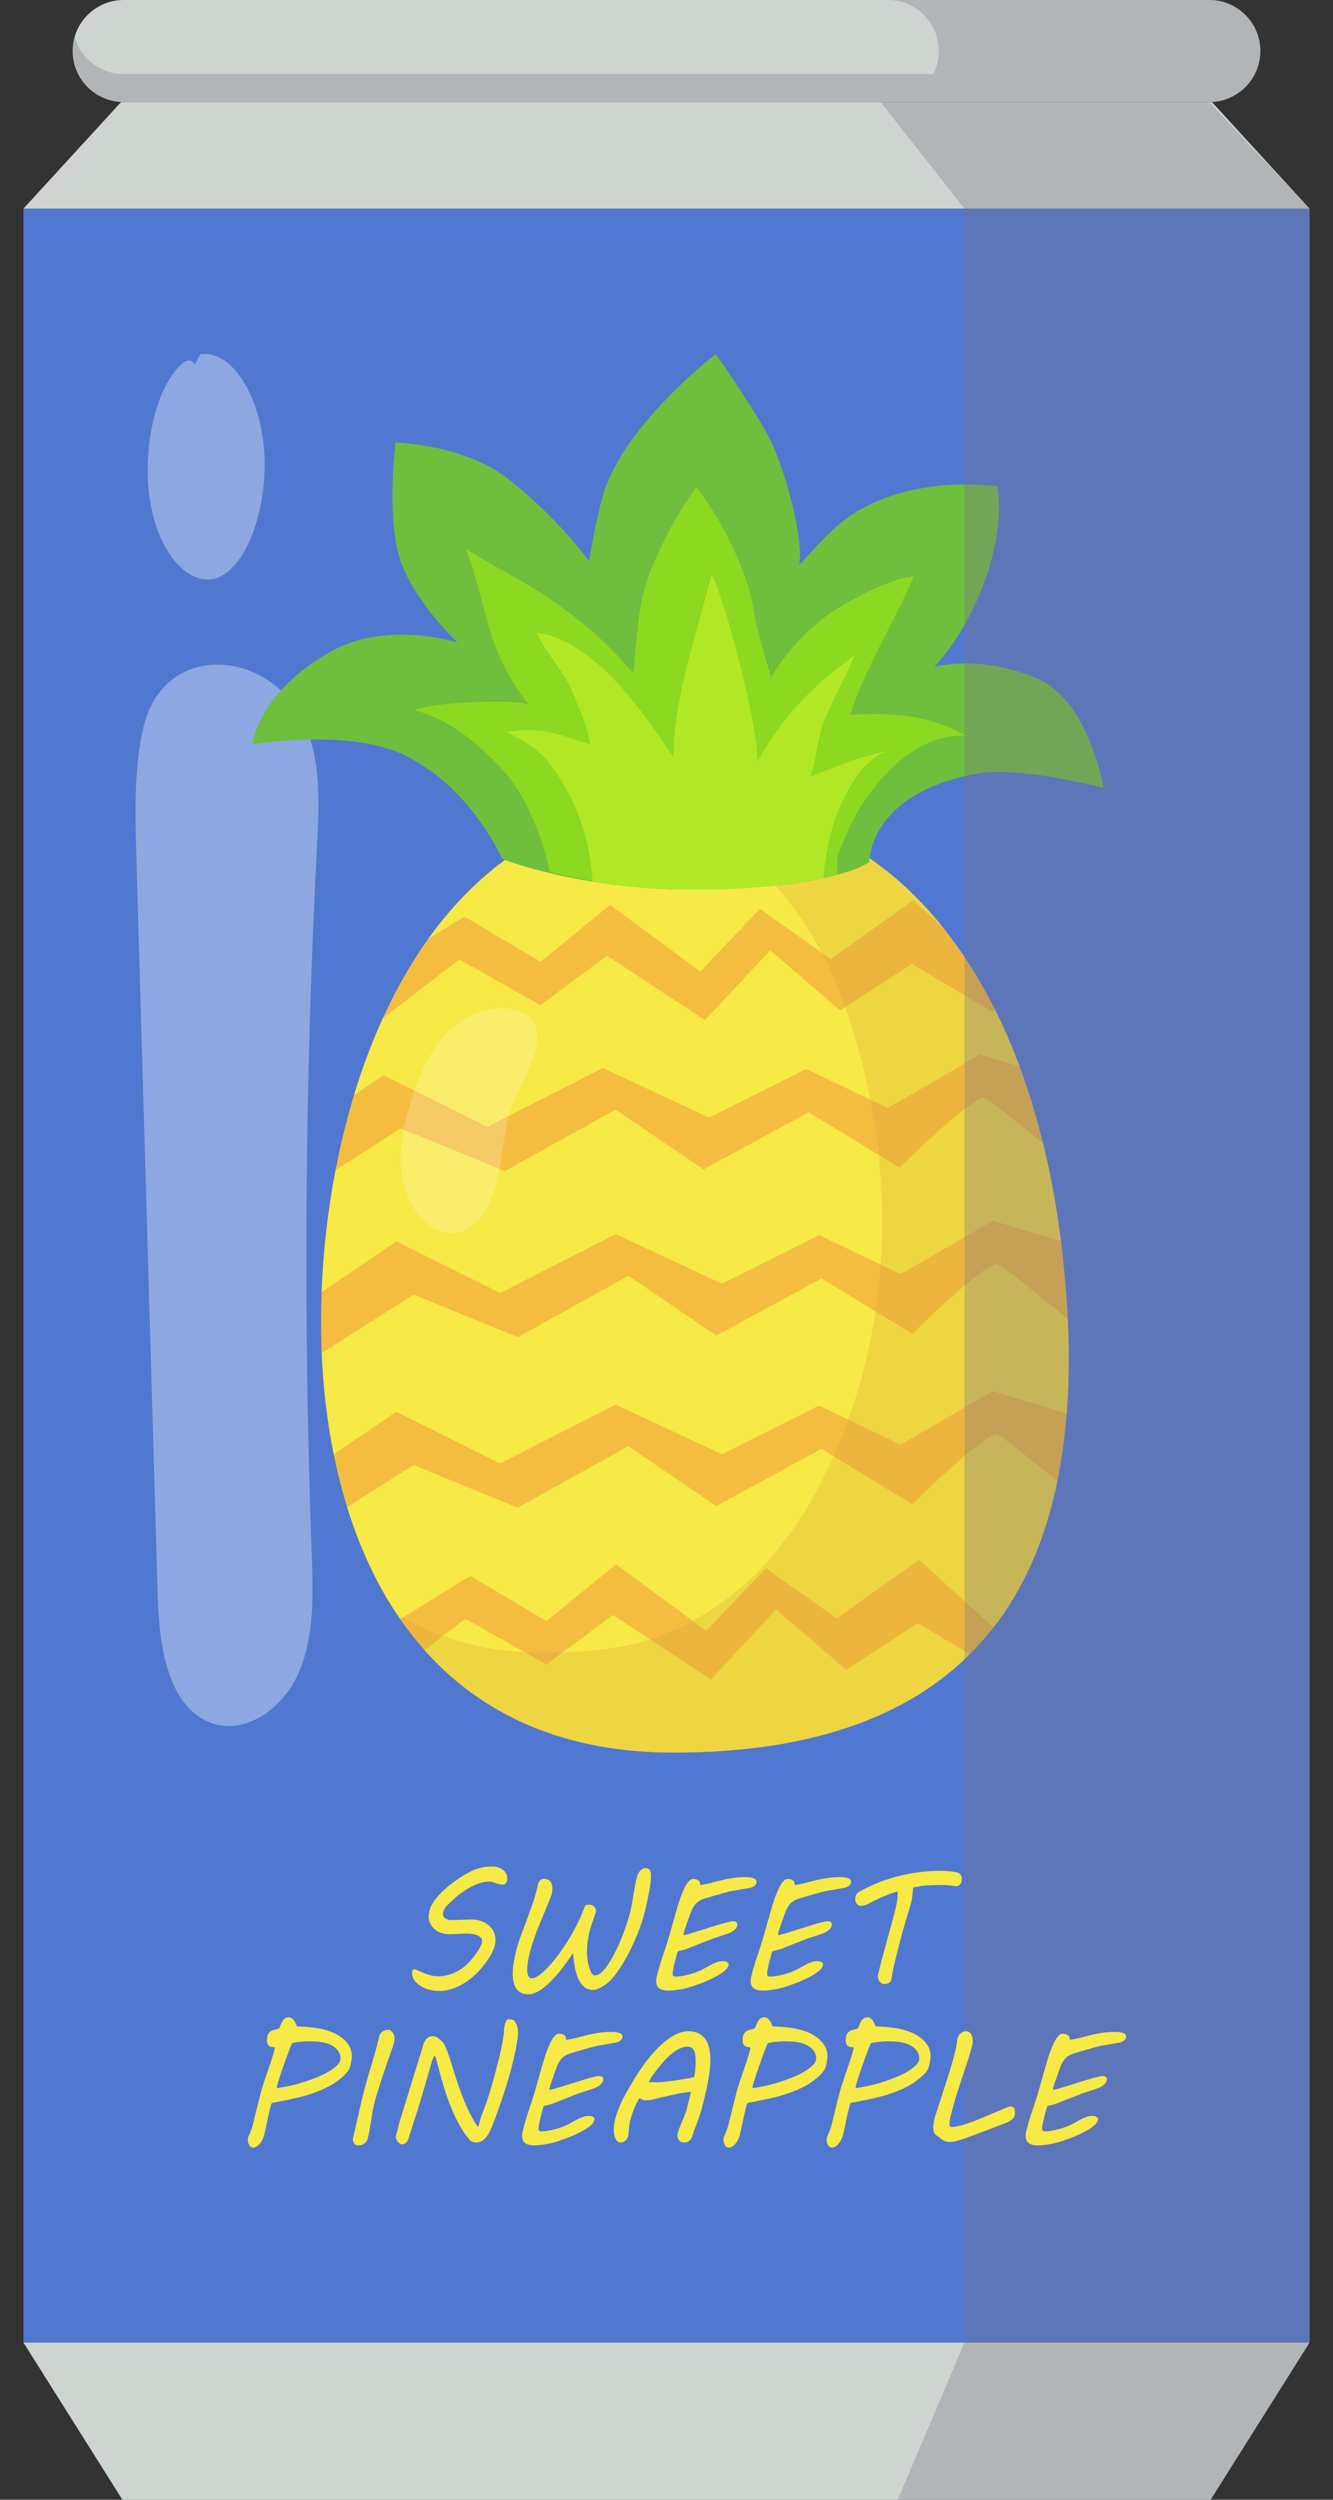 <?xml version="1.0" encoding="UTF-8"?><svg id="Layer_1" xmlns="http://www.w3.org/2000/svg" viewBox="0 0 160 300"><rect x="0" y="0" width="160" height="300" fill="#333333" stroke="none"/><defs><style>.cls-1{fill:#5078d1;}.cls-1,.cls-2,.cls-3,.cls-4,.cls-5,.cls-6,.cls-7,.cls-8,.cls-9,.cls-10,.cls-11{stroke-width:0px;}.cls-2{fill:#6dbf3d;}.cls-3{fill:#f4bd40;}.cls-4{fill:#8dd821;}.cls-5{fill:#ced5d0;}.cls-6{fill:#f7e946;}.cls-7{fill:#b0e825;}.cls-8{fill:#dba63b;opacity:.3;}.cls-9{opacity:.2;}.cls-9,.cls-10{fill:#fff;}.cls-10{opacity:.35;}.cls-11{fill:#777589;opacity:.33;}</style></defs><rect class="cls-1" x="2.812" y="25.042" width="154.376" height="256.091"/><polygon class="cls-5" points="2.812 281.133 15.076 300.61 80 300.61 80 281.133 2.812 281.133"/><polygon class="cls-5" points="157.188 281.133 144.924 300.61 80 300.61 80 281.133 157.188 281.133"/><polygon class="cls-5" points="2.812 25.042 14.535 12.246 80 12.246 80 25.042 2.812 25.042"/><polygon class="cls-5" points="157.188 25.042 145.465 12.246 80 12.246 80 25.042 157.188 25.042"/><path class="cls-5" d="m145.155,12.246H14.845c-3.382,0-6.123-2.741-6.123-6.123h0c0-3.382,2.741-6.123,6.123-6.123h130.31c3.382,0,6.123,2.741,6.123,6.123h0c0,3.382-2.741,6.123-6.123,6.123Z"/><path class="cls-11" d="m151.22,5.323c-.006-.044-.013-.088-.02-.132-.039-.254-.091-.503-.16-.746h0c-.73-2.565-3.086-4.446-5.885-4.446h-38.594c3.382,0,6.123,2.741,6.123,6.123,0,.997-.243,1.936-.667,2.768H14.845c-2.799,0-5.155-1.881-5.885-4.446-.152.534-.238,1.095-.238,1.678h0c0,3.382,2.741,6.123,6.123,6.123h130.31c3.382,0,6.123-2.741,6.123-6.123h0c0-.272-.024-.537-.058-.8Z"/><path class="cls-10" d="m17.204,87.359c-1.131,4.973-.99,10.2-.841,15.348.855,29.595,1.709,59.19,2.564,88.785.169,5.84,1.129,12.994,6.074,15.148,4.173,1.818,8.937-1.47,10.852-5.885,1.916-4.414,1.737-9.572,1.557-14.5-1.033-28.221-.821-56.473.636-84.624.248-4.796.501-9.805-1.25-14.242-3.732-9.458-17.134-10.836-19.592-.032Z"/><path class="cls-10" d="m23.361,43.758c-.39-.775-1.064-.497-1.574-.046-3.177,2.811-4.874,10.631-3.68,16.955,1.194,6.325,5.103,10.224,8.477,8.455,3.374-1.769,5.715-8.945,5.077-15.562-.638-6.616-4.161-11.699-7.64-11.021l-.661,1.218Z"/><path class="cls-3" d="m76.354,96.865c-26.32,3.628-37.071,33.994-37.781,59.194-.71,25.2,8.931,54.284,42.318,54.267,35.035-.017,49.218-19.416,47.198-53.331-2.282-38.309-20.942-64.374-51.735-60.13Z"/><path class="cls-6" d="m46.044,129.038l12.45,6.198,13.862-7.056,12.77,5.945,11.65-5.829,9.793,4.676,11.075-6.408,4.736,1.433c-.888-2.389-1.873-4.667-2.952-6.827l-.254.296-9.727-5.779-8.582,5.588-8.418-7.227-7.835,8.381-11.746-7.733-7.992,5.929-9.745-5.475-9.172,7.061c-1.351,2.958-2.503,6.058-3.468,9.239l3.555-2.41Z"/><path class="cls-6" d="m128.159,158.281c-2.926-2.392-7.572-6.152-8.372-6.569-1.184-.616-10.277,8.362-10.277,8.362l-10.895-6.648-12.629,6.859-10.559-7.172-13.27,7.364-12.515-5.113-11.02,7.022c.174,4.061.637,8.151,1.44,12.138l7.507-5.089,12.449,6.198,13.862-7.056,12.77,5.945,11.65-5.829,9.793,4.676,11.075-6.408,8.862,2.681c.278-3.575.319-7.364.127-11.361Z"/><path class="cls-6" d="m119.771,172.169c-1.184-.616-10.277,8.362-10.277,8.362l-10.896-6.648-12.628,6.859-10.559-7.172-13.27,7.364-12.515-5.113-7.952,5.068c1.499,4.84,3.589,9.402,6.373,13.427l8.409-5.194,9.137,5.438,8.352-6.823,10.815,7.982,7.172-7.505,8.491,6.01,9.891-7.035,8.924,8.133c3.731-4.794,6.264-10.683,7.679-17.585-2.851-2.32-6.449-5.206-7.145-5.568Z"/><path class="cls-6" d="m110.157,194.812l-8.582,5.588-8.418-7.227-7.835,8.381-11.746-7.733-7.992,5.929-9.745-5.475-4.879,3.756c6.626,7.454,16.299,12.302,29.935,12.296,16.08-.008,27.764-4.101,35.508-11.804l-6.245-3.711Z"/><path class="cls-6" d="m55.745,109.994l9.137,5.438,8.351-6.823,10.815,7.982,7.172-7.505,8.491,6.01,9.891-7.035,3.622,3.301c-8.818-11.03-21.289-16.644-36.868-14.497-10.814,1.491-18.997,7.496-24.938,15.801l4.327-2.672Z"/><path class="cls-6" d="m60.035,155.176l13.862-7.056,12.77,5.945,11.65-5.829,9.793,4.676,11.075-6.408,8.164,2.47c-.519-4.115-1.242-8.057-2.165-11.801-2.816-2.289-6.261-5.048-6.94-5.401-1.184-.616-10.277,8.362-10.277,8.362l-10.896-6.648-12.629,6.859-10.559-7.172-13.27,7.364-12.515-5.113-7.816,4.981c-.944,4.912-1.49,9.87-1.674,14.659l8.975-6.085,12.45,6.198Z"/><path class="cls-8" d="m128.088,156.995c-2.154-36.169-18.911-61.419-46.691-60.555,2.451,1.502,4.764,3.087,6.944,5.029,5.844,5.206,10.058,11.066,12.776,18.479,6.798,18.543,6.629,39.778-2.416,57.685-4.208,8.331-10.478,15.236-19.25,18.6-5.082,1.949-10.194,2.153-15.591,2.066-4.247-.069-7.782-.844-11.721-2.333-1.447-.547-2.959-1.4-4.478-2.211,6.559,9.823,17.134,16.579,33.229,16.571,35.035-.017,49.218-19.416,47.198-53.331Z"/><path class="cls-2" d="m82.712,106.75c-13.03.02-22.443-3.665-22.443-3.665,0,0-3.685-8.637-11.864-12.525-6.658-3.165-18.111-1.231-18.111-1.231,0,0,.647-6.204,9.358-11.105,6.84-3.849,15.267-1.112,15.267-1.112,0,0-4.948-4.617-6.783-9.614-1.835-4.996-.656-14.391-.656-14.391,0,0,8.095.19,13.383,4.279,6.094,4.712,9.848,9.96,9.848,9.96,0,0,.884-5.647,1.876-8.572,2.777-8.197,13.336-16.293,13.336-16.293,0,0,5.662,8.092,6.926,11.141,2.634,6.352,3.473,12.696,3.095,13.894-.378,1.198,2.79-3.495,6.461-5.852,7.497-4.812,17.299-3.296,17.299-3.296,0,0,1.273,5.639-2.617,14.092-2.187,4.753-4.937,7.573-4.937,7.573,0,0,5.523-1.566,12.399,1.429,6.246,2.72,7.894,13.099,7.894,13.099,0,0-10.019-2.642-15.096-1.728-13.179,2.374-12.992,10.614-12.992,10.614,0,0-4.134,3.279-21.643,3.305Z"/><path class="cls-4" d="m102.081,85.78c1.556-5.243,5.557-11.735,7.605-16.619-3.206.31-8.905,3.387-11.32,5.393-2.252,1.87-4.176,3.984-5.804,6.719-.479-1.652-1.787-5.793-2.015-7.569-.738-5.745-4.866-12.61-6.954-15.233-2.202,2.909-4.332,6.931-5.647,10.396-1.506,3.971-1.429,7.746-1.972,11.952-3.053-3.801-6.851-6.915-10.929-9.574-2.977-1.941-6.259-3.524-9.189-5.424.817,1.552,2.486,8.268,2.924,9.761.956,3.255,2.538,6.272,4.632,8.946-2.305-.711-11.776-.182-13.688.692,4.57,1.281,7.485,3.881,10.807,7.402,2.255,2.391,4.653,7.741,5.442,12.018,4.009.966,9.866,2.121,16.737,2.111,8.945-.014,14.579-.832,17.786-1.808.021-.97-.099-1.916.153-2.535.796-1.95,1.59-3.97,2.749-5.738,2.821-4.305,7.013-8.559,12.553-8.394-4.686-2.559-8.735-2.737-13.872-2.495Z"/><path class="cls-7" d="m106.537,90.139c-3.323.671-6.159,1.794-9.279,3.092.787-2.268.824-4.627,1.756-6.93,1.051-2.597,2.55-5.089,3.563-7.649-2.358,1.766-7.489,5.233-11.722,12.834.346-3.994-3.858-19.599-5.454-22.525-1.781,7.321-4.429,14.116-4.571,21.885-2.318-3.31-8.927-14.064-16.429-14.904,1.084,2.4,3.252,4.559,4.278,7.023.87,2.09,1.787,4.154,2.177,6.354-1.644-.479-3.388-1.133-5.079-1.504-1.73-.38-3.272-.126-4.941-.039,1.507,1.036,3.073,1.58,4.383,2.98,1.272,1.36,2.358,3.181,3.21,4.815,1.49,2.856,2.615,7.024,2.675,10.238,3.557.642,8.008.974,12.878.966,6.74-.01,11.542-.777,14.844-1.378.161-1.958.485-3.692.964-5.588.848-3.355,3.361-8.62,6.745-9.671Z"/><path class="cls-9" d="m62.108,121.292c-3.196-1.05-8.938.432-11.853,8.246-1.736,4.653-3.245,9.764-1.126,14.492,1.731,3.863,5.991,5.788,8.91,1.602,2.375-3.406,2.018-8.485,3.238-12.38.973-3.109,6.201-10.197.831-11.961Z"/><polygon class="cls-11" points="145.155 12.246 105.698 12.246 115.763 25.042 115.763 281.133 107.495 300.61 144.924 300.61 157.188 281.133 157.188 25.042 145.155 12.246"/><path class="cls-6" d="m49.761,236.327c.208.074.421.159.639.258.217.098.442.192.675.28.233.089.476.164.731.225.254.061.525.092.813.092.337,0,.677-.04,1.02-.12.343-.079.678-.198,1.006-.354.327-.157.642-.346.942-.57.3-.224.576-.483.827-.777.276-.313.505-.596.689-.85.184-.254.332-.481.446-.68.113-.199.194-.371.243-.515.049-.144.073-.268.073-.372,0-.153-.052-.286-.156-.4-.104-.113-.244-.207-.418-.28-.175-.073-.372-.127-.593-.161-.221-.033-.45-.05-.689-.05-.141,0-.306.005-.496.014-.19.01-.383.018-.579.028-.196.009-.386.017-.57.023-.184.006-.343.009-.478.009-.202,0-.412-.023-.63-.069-.217-.046-.43-.121-.639-.226-.208-.104-.401-.245-.579-.423-.178-.177-.325-.398-.441-.662-.037-.086-.071-.187-.101-.303-.031-.116-.046-.242-.046-.377,0-.147.011-.286.032-.418.021-.132.047-.259.078-.382.086-.306.228-.617.427-.933.199-.315.438-.623.717-.924.279-.3.582-.591.91-.873.327-.282.665-.547,1.011-.795.346-.248.686-.472,1.02-.67.334-.199.645-.369.933-.51.404-.196.816-.338,1.236-.427.42-.089.835-.133,1.245-.133.245,0,.478.032.699.096.221.064.415.158.584.28.168.123.302.274.4.455.098.181.147.388.147.62,0,.135-.016.248-.046.34-.031.092-.071.167-.119.225-.049.059-.103.1-.161.124-.059.025-.118.037-.179.037-.165,0-.317-.018-.455-.055-.138-.037-.271-.078-.4-.124-.129-.046-.257-.089-.386-.129-.129-.04-.27-.06-.423-.06-.453,0-.914.091-1.383.271-.468.181-.925.41-1.369.689-.445.279-.864.59-1.259.933-.395.343-.749.677-1.061,1.002-.166.172-.286.343-.363.515-.077.172-.115.334-.115.487,0,.227.098.404.294.533.196.129.435.193.717.193.165,0,.352-.003.561-.009.208-.006.421-.014.639-.023.217-.01.428-.018.634-.028.205-.009.388-.014.547-.014.38,0,.744.054,1.094.161.349.107.659.265.928.474s.486.467.648.776c.162.31.244.664.244,1.062,0,.245-.037.493-.11.744-.073.251-.175.504-.303.758-.129.254-.276.505-.441.754-.165.248-.34.492-.524.731-.331.429-.7.834-1.108,1.213-.408.38-.841.711-1.3.993-.46.282-.945.506-1.457.671-.511.165-1.037.248-1.576.248-.233,0-.472-.022-.717-.064-.245-.043-.487-.106-.726-.188-.239-.083-.464-.187-.676-.312-.211-.125-.397-.268-.556-.428-.159-.159-.286-.336-.381-.528-.095-.193-.143-.403-.143-.63,0-.11.017-.216.05-.317.034-.101.118-.152.253-.152Z"/><path class="cls-6" d="m61.893,234.333c.135-.558.311-1.14.528-1.746.217-.606.446-1.225.685-1.857.239-.631.475-1.273.708-1.925.233-.653.432-1.304.598-1.953.043-.159.08-.306.11-.441.031-.135.061-.279.092-.432.073-.159.173-.282.299-.368.125-.086.262-.129.409-.129.135,0,.262.022.382.064.119.043.223.112.312.207.089.095.159.216.211.363.052.147.078.322.078.524,0,.221-.034.472-.101.754-.239.613-.481,1.213-.726,1.801-.245.588-.483,1.164-.712,1.728-.23.564-.443,1.121-.639,1.673-.196.551-.365,1.097-.506,1.636-.012.043-.037.136-.073.28-.037.144-.075.317-.115.519-.04.202-.075.418-.105.648-.031.229-.046.452-.046.666,0,.147.009.286.028.418.018.132.049.247.092.345.043.098.101.175.175.23.073.055.165.083.276.083.233,0,.518-.121.855-.363.337-.242.701-.571,1.094-.988.392-.417.795-.904,1.209-1.461.413-.558.816-1.155,1.208-1.792.392-.637.757-1.293,1.094-1.967.337-.674.622-1.339.855-1.995.055-.116.122-.191.202-.225.08-.034.184-.05.313-.05.239,0,.44.072.602.216.162.144.244.329.244.556,0,.055-.006.107-.018.156-.012.049-.031.107-.055.175l-.129.377c-.098.288-.192.553-.281.795-.089.242-.161.471-.216.685-.08.306-.144.587-.193.841-.049.254-.088.494-.115.717-.028.224-.046.443-.055.657-.01.215-.014.432-.014.653,0,.086.008.211.023.377.015.165.038.348.069.547.031.199.072.401.124.606.052.205.113.394.184.565.07.172.153.311.248.418.095.107.204.161.326.161.19,0,.39-.078.602-.234.211-.156.424-.37.639-.643.214-.272.43-.593.648-.96.217-.368.429-.763.634-1.186.205-.423.401-.861.588-1.314.187-.453.359-.902.515-1.346.157-.444.294-.873.414-1.287.119-.414.216-.792.289-1.135.067-.324.125-.64.175-.946.049-.306.098-.613.147-.919.049-.306.102-.614.161-.924.058-.309.13-.626.216-.951.03-.116.076-.236.138-.358.061-.122.136-.234.225-.335.089-.101.185-.184.29-.248.104-.064.211-.096.322-.096.276,0,.462.075.561.225.098.15.147.4.147.749,0,.258-.023.558-.069.901-.046.343-.104.703-.174,1.08-.071.376-.149.758-.234,1.144-.086.386-.172.751-.257,1.094-.172.698-.398,1.423-.68,2.174-.282.75-.596,1.483-.942,2.196-.347.714-.714,1.386-1.103,2.018-.389.631-.78,1.173-1.172,1.627-.135.159-.294.322-.478.487-.184.165-.382.316-.593.45-.211.135-.426.247-.643.336-.218.088-.428.133-.63.133-.423,0-.777-.124-1.062-.372-.285-.248-.518-.579-.698-.993-.181-.414-.319-.885-.414-1.415-.095-.53-.164-1.077-.207-1.641-.343.509-.657.962-.942,1.36-.285.399-.575.766-.869,1.103-.22.251-.469.522-.744.814-.276.291-.569.56-.878.809-.309.248-.626.453-.951.616-.325.162-.643.244-.956.244-.361,0-.663-.063-.905-.189-.242-.125-.436-.299-.584-.519-.147-.221-.252-.481-.317-.781-.064-.3-.096-.625-.096-.974,0-.404.034-.821.101-1.25.067-.429.153-.858.257-1.287Z"/><path class="cls-6" d="m78.767,237.77c0-.214.031-.441.092-.68.208-.833.452-1.649.73-2.449.279-.799.531-1.594.758-2.385.227-.79.415-1.457.565-1.999.15-.542.283-1.008.4-1.397.116-.389.224-.724.322-1.007.098-.282.205-.561.322-.836.073-.165.155-.337.243-.515.089-.178.185-.341.29-.492.104-.15.213-.273.326-.368.113-.095.231-.143.354-.143.251,0,.443.041.574.124.132.082.213.158.244.225l.083.377c.092-.006.211-.023.358-.05.147-.028.295-.057.446-.088.15-.03.289-.061.418-.092.129-.03.227-.058.294-.083.404-.11.778-.205,1.121-.285.343-.08.669-.145.979-.198.309-.052.605-.09.887-.115.282-.025.567-.037.855-.037.282,0,.512.016.689.046.177.031.318.072.423.124.104.052.176.114.216.184.039.071.059.146.059.225,0,.073-.02.152-.059.234-.04.083-.106.161-.198.234-.092.073-.211.138-.358.193-.147.055-.331.092-.551.11-.055.012-.182.036-.381.069-.199.034-.415.071-.648.11-.233.04-.454.078-.662.115-.209.037-.352.065-.432.083h.009c-.037.006-.124.029-.262.069-.138.04-.305.086-.501.138-.196.052-.409.112-.639.179-.229.068-.456.133-.68.198-.224.064-.43.125-.62.184-.19.058-.343.106-.46.142-.374.147-.667.342-.878.583-.212.242-.379.513-.501.814-.025.055-.061.148-.11.28-.049.132-.103.282-.161.45-.059.169-.121.348-.189.538-.067.19-.132.371-.193.542-.062.172-.115.328-.161.469-.046.141-.078.245-.096.313-.018.061-.031.117-.037.165-.006.049-.009.086-.009.11,0,.037.009.055.028.055.092,0,.283-.041.574-.124.291-.083.631-.185,1.02-.308.389-.122.805-.254,1.25-.395.444-.141.869-.273,1.277-.395.408-.122.771-.225,1.089-.308.318-.082.548-.124.689-.124.214,0,.358.036.432.106.074.071.11.149.11.234,0,.221-.078.414-.234.579-.156.165-.351.31-.584.432-.073.037-.21.091-.409.161-.199.07-.414.142-.643.216-.23.074-.449.144-.657.211-.208.068-.358.117-.45.147-.601.233-1.089.424-1.466.574-.377.15-.682.273-.914.368-.233.095-.412.167-.538.216-.126.049-.242.091-.349.124-.107.034-.226.066-.354.096-.129.031-.306.073-.533.129-.055.129-.12.323-.193.584-.074.26-.144.53-.211.809-.068.279-.124.538-.17.776-.046.239-.069.404-.069.496,0,.11.015.192.046.243.031.052.067.088.11.106.043.018.086.028.129.028h.101c.294,0,.648-.043,1.062-.129.414-.086.823-.199,1.227-.34.386-.135.723-.282,1.011-.441.288-.159.559-.308.813-.446.254-.138.502-.254.745-.349.242-.095.507-.145.795-.152.061,0,.133.006.216.018.082.012.161.036.234.069.073.034.133.078.179.133.046.055.063.126.051.211-.025.178-.114.352-.267.524-.153.172-.346.337-.579.496-.233.159-.494.313-.781.46-.288.147-.582.286-.882.418-.3.132-.595.252-.882.359-.288.107-.546.2-.772.28-.564.196-1.112.34-1.645.432-.533.092-1.011.138-1.434.138-.466,0-.823-.088-1.071-.262-.248-.175-.372-.464-.372-.869Z"/><path class="cls-6" d="m90.109,237.77c0-.214.031-.441.092-.68.208-.833.452-1.649.731-2.449.279-.799.532-1.594.758-2.385.227-.79.415-1.457.565-1.999.15-.542.283-1.008.4-1.397.116-.389.223-.724.322-1.007.098-.282.205-.561.322-.836.073-.165.155-.337.243-.515.089-.178.185-.341.29-.492.104-.15.213-.273.326-.368.113-.095.231-.143.354-.143.251,0,.442.041.574.124.132.082.213.158.244.225l.083.377c.092-.006.211-.023.358-.05.147-.028.295-.057.446-.088.15-.03.289-.061.418-.092.129-.03.227-.058.294-.083.404-.11.778-.205,1.121-.285.343-.08.669-.145.979-.198.309-.052.605-.09.887-.115.282-.025.567-.037.855-.037.282,0,.512.016.689.046.177.031.318.072.423.124.104.052.176.114.216.184.04.071.059.146.059.225,0,.073-.02.152-.059.234-.04.083-.106.161-.198.234-.092.073-.211.138-.358.193-.147.055-.331.092-.551.11-.055.012-.182.036-.381.069-.199.034-.415.071-.648.11-.233.04-.454.078-.662.115-.209.037-.352.065-.432.083h.009c-.037.006-.124.029-.262.069-.138.04-.305.086-.501.138-.196.052-.409.112-.639.179-.229.068-.456.133-.68.198-.224.064-.431.125-.62.184-.19.058-.343.106-.46.142-.374.147-.667.342-.878.583-.212.242-.379.513-.501.814-.025.055-.061.148-.11.28-.049.132-.103.282-.161.45-.059.169-.121.348-.189.538-.067.19-.132.371-.193.542-.062.172-.115.328-.161.469-.046.141-.078.245-.097.313-.018.061-.031.117-.037.165-.006.049-.009.086-.009.11,0,.037.009.055.027.055.092,0,.283-.041.574-.124.291-.083.631-.185,1.02-.308.389-.122.805-.254,1.25-.395.444-.141.87-.273,1.277-.395.408-.122.77-.225,1.089-.308.318-.082.548-.124.689-.124.214,0,.358.036.432.106.073.071.11.149.11.234,0,.221-.078.414-.234.579-.156.165-.351.31-.584.432-.073.037-.21.091-.409.161-.199.07-.414.142-.643.216-.23.074-.449.144-.657.211-.208.068-.358.117-.45.147-.601.233-1.089.424-1.466.574-.377.15-.682.273-.914.368-.233.095-.412.167-.538.216-.126.049-.242.091-.349.124-.107.034-.225.066-.354.096-.129.031-.306.073-.533.129-.055.129-.12.323-.193.584-.073.26-.144.53-.211.809-.067.279-.124.538-.17.776-.046.239-.069.404-.069.496,0,.11.015.192.046.243.03.052.067.088.11.106.043.018.086.028.129.028h.101c.294,0,.648-.043,1.061-.129.414-.086.823-.199,1.227-.34.386-.135.723-.282,1.011-.441.288-.159.559-.308.813-.446.254-.138.502-.254.745-.349.242-.095.507-.145.795-.152.061,0,.133.006.216.018.082.012.161.036.234.069.073.034.133.078.179.133.046.055.063.126.051.211-.025.178-.113.352-.267.524-.154.172-.347.337-.579.496-.233.159-.494.313-.781.46-.288.147-.582.286-.882.418-.3.132-.595.252-.882.359-.288.107-.545.2-.772.28-.564.196-1.112.34-1.645.432s-1.011.138-1.434.138c-.466,0-.823-.088-1.07-.262-.249-.175-.372-.464-.372-.869Z"/><path class="cls-6" d="m105.402,236.97c.233-1.017.495-2.043.786-3.079.291-1.035.574-2.062.85-3.079.116-.423.219-.807.308-1.154.089-.346.164-.66.225-.942.061-.282.107-.538.138-.767.03-.23.046-.442.046-.639v-.124c0-.046-.003-.103-.009-.17-.061,0-.198.034-.409.101-.211.068-.46.156-.745.267-.284.11-.585.234-.901.372-.316.138-.608.277-.878.418-.215.11-.394.202-.538.276s-.268.13-.372.17c-.104.04-.199.067-.285.082-.086.015-.175.023-.267.023-.19,0-.354-.073-.492-.221-.138-.147-.207-.337-.207-.57,0-.135.014-.252.041-.354.028-.101.07-.191.129-.271.058-.08.136-.155.234-.225.098-.07.217-.142.358-.216,1.55-.809,3.119-1.402,4.706-1.778,1.587-.377,3.18-.565,4.779-.565.129,0,.282.003.46.009.178.006.36.017.547.032.187.016.369.037.547.065.178.027.334.059.469.096.141.043.263.132.368.267.104.135.156.279.156.432,0,.122-.011.242-.032.358-.022.116-.059.218-.115.303-.055.086-.127.155-.216.207-.089.052-.197.078-.326.078-.22-.024-.473-.055-.758-.092-.285-.037-.571-.055-.859-.055-.576,0-1.15.014-1.723.041-.573.027-1.16.109-1.76.243-.031.012-.051.045-.06.096-.009.052-.017.118-.023.198-.018.331-.046.622-.083.873-.037.251-.087.502-.152.754-.065.251-.143.523-.234.814-.092.291-.199.64-.322,1.048-.123.408-.265.894-.427,1.461-.162.567-.342,1.252-.537,2.054l-.441,1.783c-.104.411-.186.78-.243,1.107-.059.328-.109.651-.152.97-.025.104-.118.202-.281.294-.162.092-.354.138-.574.138-.129,0-.245-.035-.349-.105-.104-.07-.19-.161-.258-.271-.067-.11-.113-.231-.138-.363-.025-.132-.018-.262.018-.39Z"/><path class="cls-6" d="m29.758,256.595c.024-.11.06-.214.106-.313.046-.098.097-.208.152-.331.055-.122.113-.268.175-.437.061-.168.122-.378.184-.63l.359-1.47c.086-.355.175-.718.267-1.089.092-.371.199-.789.322-1.255.098-.374.216-.764.354-1.172.138-.408.282-.829.432-1.264.15-.435.302-.882.455-1.342.153-.46.291-.934.414-1.425.006-.018.009-.043.009-.073,0-.049-.016-.08-.046-.092-.031-.012-.071-.018-.12-.018-.153,0-.28-.023-.381-.069-.101-.046-.181-.106-.239-.179-.058-.073-.099-.157-.124-.253-.025-.095-.037-.194-.037-.299,0-.269.032-.485.096-.648.064-.162.147-.288.248-.377.101-.089.211-.153.331-.193.12-.04.236-.072.349-.097.113-.024.213-.05.299-.078.086-.027.147-.078.184-.152.061-.129.118-.265.17-.409.052-.144.118-.277.198-.4.079-.122.177-.223.294-.303.116-.08.27-.12.46-.12.135,0,.254.037.359.11.104.073.194.165.271.276.077.11.142.229.198.354.055.126.104.241.147.345.631.018,1.178.055,1.641.11.462.055.81.104,1.043.147.46.086.92.215,1.383.386.462.172.879.394,1.25.666.371.273.674.594.91.965.236.371.354.795.354,1.273,0,.245-.027.499-.083.763l-.064.322c-.049.257-.152.496-.308.717-.157.221-.333.42-.529.598-.545.502-1.143.924-1.792,1.264-.65.34-1.327.627-2.031.859-.705.233-1.425.429-2.16.588s-1.461.31-2.178.45l-.258.037c-.141.018-.224.071-.248.156-.123.423-.219.794-.289,1.112-.071.319-.137.624-.198.914-.061.291-.123.583-.184.873-.061.291-.138.614-.23.969-.031.117-.086.254-.166.414-.08.159-.175.309-.285.45-.11.141-.238.262-.381.363-.144.101-.296.152-.455.152-.11,0-.205-.031-.285-.092-.08-.061-.146-.139-.198-.234-.052-.095-.092-.198-.119-.308-.028-.11-.041-.214-.041-.313v-.106c0-.033.006-.066.018-.096Zm3.649-6.792c-.012.043-.029.097-.051.161-.021.065-.041.132-.06.202-.018.071-.034.135-.046.193-.012.058-.018.1-.018.124,0,.031.005.057.014.078.009.022.029.032.06.032.018,0,.077-.008.175-.023.098-.015.216-.035.354-.06.138-.024.286-.052.446-.083.159-.031.312-.061.46-.092.398-.086.824-.194,1.277-.326.453-.132.905-.281,1.356-.446.45-.165.88-.343,1.291-.533.41-.19.775-.392,1.094-.607.337-.227.606-.453.809-.68.202-.227.303-.469.303-.726,0-.153-.02-.29-.06-.409-.04-.12-.084-.228-.133-.326-.184-.3-.414-.536-.689-.708-.276-.172-.576-.3-.901-.386-.325-.086-.665-.141-1.02-.165-.356-.024-.705-.037-1.048-.037-.092,0-.231.006-.418.018-.187.012-.383.028-.588.046-.206.018-.395.041-.57.069-.175.027-.293.059-.354.096-.031.018-.057.049-.078.092-.021.043-.038.08-.05.11-.049.123-.116.293-.202.51-.086.217-.178.461-.276.73-.098.27-.201.555-.308.855-.107.301-.21.593-.308.878-.098.285-.188.551-.271.8-.082.248-.145.452-.188.611Z"/><path class="cls-6" d="m43.489,251.751c.055-.239.121-.504.198-.795.077-.291.159-.593.248-.905.089-.313.179-.628.271-.947.092-.318.182-.625.271-.919.088-.294.17-.568.243-.822.074-.254.138-.471.193-.648.116-.398.227-.798.331-1.2.104-.401.205-.823.303-1.264.122-.239.288-.409.496-.51.208-.101.435-.152.68-.152.196.104.351.247.464.427.114.181.17.385.17.611,0,.159-.026.342-.078.547-.052.205-.118.426-.197.662-.08.236-.169.484-.267.744-.098.261-.193.528-.285.804-.172.502-.343,1.005-.515,1.507-.172.503-.34,1.032-.505,1.59-.043.147-.089.294-.138.441-.049.147-.1.306-.152.478-.052.172-.109.363-.17.575-.061.211-.123.455-.184.73-.073.325-.138.651-.193.979-.055.328-.107.657-.156.988-.049.331-.104.665-.166,1.002-.061.337-.135.677-.22,1.02-.031.122-.084.231-.161.326-.077.095-.164.176-.262.244-.098.067-.202.119-.312.156-.11.037-.215.055-.313.055s-.192-.008-.28-.023c-.089-.016-.158-.051-.207-.106-.073-.08-.132-.168-.175-.266-.043-.098-.064-.202-.064-.313,0-.03.001-.06.005-.087.003-.028.007-.057.014-.087l1.112-4.844Z"/><path class="cls-6" d="m50.658,245.906c.037-.159.083-.329.138-.51.055-.181.129-.346.221-.496s.211-.276.358-.377c.147-.101.334-.152.561-.152.214,0,.406.06.574.179.169.119.32.24.455.363.159.104.313.316.46.634.147.319.299.711.455,1.176.156.466.324.993.505,1.581.181.588.38,1.204.598,1.847.217.643.461,1.3.73,1.971.27.671.576,1.325.919,1.962.055.098.119.213.193.344.074.132.148.256.225.372.077.116.147.215.212.294.064.08.112.12.142.12.018,0,.04-.046.065-.138.024-.092.052-.202.083-.331.03-.129.063-.26.096-.395.033-.135.066-.245.097-.331.116-.282.243-.605.381-.97.138-.364.291-.805.46-1.324.168-.517.354-1.132.556-1.843.202-.711.426-1.553.671-2.527.061-.239.127-.51.198-.814.07-.303.138-.612.202-.928.065-.316.121-.623.17-.924.049-.3.083-.561.101-.781,0-.037.003-.101.009-.193.006-.092.017-.196.032-.313.015-.116.035-.237.06-.363.024-.125.057-.241.097-.345.04-.104.09-.19.151-.257.061-.067.135-.101.221-.101s.192.012.317.037c.125.025.241.062.345.11.116.159.222.351.317.575.095.224.143.525.143.905,0,.239-.025.526-.073.86-.049.334-.112.692-.188,1.075-.077.383-.163.777-.257,1.181-.095.404-.192.792-.29,1.163-.098.371-.192.711-.28,1.02-.089.309-.164.565-.225.767-.11.356-.225.721-.345,1.098-.12.377-.251.772-.395,1.185-.144.414-.3.852-.468,1.314-.169.463-.357.957-.565,1.484-.092.239-.198.478-.317.717-.12.239-.256.455-.409.648-.153.193-.326.349-.519.469-.193.12-.409.179-.648.179-.141,0-.286-.02-.437-.06-.15-.04-.277-.121-.381-.244-.502-.582-.95-1.242-1.342-1.98-.392-.738-.743-1.51-1.052-2.316-.309-.806-.584-1.621-.823-2.445-.239-.824-.457-1.613-.653-2.367l-.055-.211c-.025-.086-.047-.173-.069-.262-.022-.089-.043-.17-.064-.243-.022-.074-.046-.133-.074-.179-.028-.046-.06-.069-.096-.069-.037,0-.083.068-.138.202-.055.135-.11.286-.165.455-.055.169-.106.333-.152.492-.046.159-.075.261-.088.303-.043.159-.107.388-.193.685-.086.297-.183.633-.29,1.006-.107.374-.224.769-.349,1.186-.126.417-.247.819-.363,1.209-.116.389-.227.749-.331,1.08-.104.331-.19.598-.257.8-.055.159-.123.365-.202.616-.08.251-.159.504-.239.758-.08.254-.153.485-.22.694-.068.209-.11.347-.129.414-.073.233-.183.409-.326.529-.144.119-.289.179-.437.179-.092,0-.184-.032-.276-.096-.092-.064-.173-.142-.244-.234-.07-.092-.129-.192-.174-.299-.046-.107-.069-.204-.069-.29,0-.049.015-.127.046-.234.031-.107.08-.29.147-.547l.239-.947,2.72-8.805Z"/><path class="cls-6" d="m62.67,256.346c0-.214.03-.441.092-.68.208-.833.452-1.65.73-2.45.279-.799.531-1.594.758-2.385.227-.79.415-1.457.565-1.999.15-.543.283-1.008.4-1.397.116-.389.223-.724.322-1.007.098-.282.205-.561.322-.836.074-.165.155-.337.243-.515.089-.177.185-.341.29-.492.104-.15.213-.273.326-.368.113-.095.231-.143.354-.143.251,0,.443.041.574.124.132.082.213.158.244.225l.083.377c.092-.006.211-.023.358-.05.147-.028.295-.057.446-.088.15-.03.289-.061.418-.092.129-.03.227-.058.294-.083.404-.11.778-.205,1.121-.285.343-.08.669-.146.979-.198.309-.052.605-.09.887-.115.282-.024.567-.037.855-.037.282,0,.511.015.689.046.177.031.318.072.423.124.104.052.176.114.216.184.04.071.06.146.06.225,0,.073-.02.152-.06.234-.04.083-.106.161-.198.234-.092.074-.211.138-.358.193-.147.055-.331.092-.551.11-.055.012-.183.036-.381.069-.199.034-.415.07-.648.11-.233.04-.454.078-.662.115-.209.037-.352.064-.432.083h.009c-.037.006-.124.029-.262.069-.138.04-.305.086-.501.138-.196.052-.409.112-.639.179-.229.067-.456.133-.68.198-.224.064-.43.125-.62.184-.19.058-.343.106-.46.142-.374.147-.667.342-.878.583-.211.242-.379.513-.501.814-.025.055-.061.149-.11.281-.049.132-.103.282-.161.45-.059.169-.121.348-.189.538-.067.19-.132.371-.193.542-.061.172-.115.328-.161.469-.046.141-.078.245-.096.312-.018.061-.031.117-.037.165-.006.049-.009.086-.009.11,0,.037.009.055.028.055.092,0,.283-.041.574-.124.291-.083.631-.186,1.021-.308.389-.122.805-.254,1.25-.395.444-.141.87-.273,1.277-.395.408-.122.771-.225,1.089-.308.318-.082.548-.124.689-.124.214,0,.358.036.432.106.074.071.11.149.11.234,0,.22-.078.414-.234.579-.156.166-.351.31-.584.432-.074.037-.21.091-.409.161-.199.07-.414.142-.643.216-.23.073-.449.144-.657.211-.208.067-.358.116-.45.147-.601.233-1.089.424-1.466.574-.377.15-.682.273-.915.368-.233.095-.412.167-.537.216-.126.049-.242.091-.349.124-.107.034-.225.066-.354.096-.129.031-.306.073-.533.129-.055.129-.12.323-.193.584-.074.261-.144.53-.211.809-.068.279-.124.538-.17.777-.046.239-.069.404-.069.496,0,.11.015.192.046.243.031.052.067.088.11.106.043.018.086.027.129.027h.101c.294,0,.648-.043,1.062-.129.414-.086.823-.199,1.227-.34.386-.135.723-.282,1.011-.441.288-.159.559-.308.813-.446.254-.138.502-.254.745-.349.242-.095.507-.145.795-.152.061,0,.133.006.216.018.082.012.161.036.234.069.073.034.133.078.179.134.046.055.063.126.051.211-.025.178-.113.352-.266.524-.153.172-.346.337-.579.496-.233.159-.494.312-.781.46-.288.147-.582.286-.882.418-.3.132-.594.252-.882.359-.288.107-.545.2-.772.28-.564.196-1.112.34-1.645.432-.533.092-1.011.138-1.434.138-.466,0-.823-.087-1.071-.262-.248-.175-.372-.464-.372-.869Z"/><path class="cls-6" d="m82.09,257.128c-.129,0-.242-.025-.34-.073-.098-.049-.179-.113-.244-.193-.064-.08-.113-.172-.147-.276-.034-.104-.05-.208-.05-.313,0-.092.024-.219.073-.381.049-.162.112-.345.188-.547.077-.202.161-.414.253-.634.092-.221.181-.432.266-.634.086-.202.159-.389.221-.561.061-.172.104-.306.129-.404.025-.11.055-.242.092-.395.037-.153.078-.32.124-.501.046-.18.092-.371.138-.57.046-.199.093-.4.143-.602-.086.018-.192.036-.317.051-.126.015-.259.029-.4.041-.202.018-.402.046-.597.083-.196.037-.397.078-.602.124-.206.046-.418.095-.639.147-.221.052-.457.106-.708.161-.368.08-.735.168-1.103.267-.368.098-.751.147-1.149.147-.123,0-.236-.032-.34-.097-.104-.064-.221-.112-.349-.142-.123.196-.239.406-.349.63-.11.224-.211.453-.303.689-.092.236-.175.469-.248.699-.073.23-.138.446-.193.648-.031.11-.057.253-.078.428-.022.174-.041.352-.06.533-.018.18-.037.354-.055.519-.018.166-.037.297-.055.395-.018.092-.055.183-.11.271-.055.089-.123.17-.202.244-.08.073-.168.133-.267.179-.098.046-.196.069-.294.069-.172,0-.311-.051-.418-.152-.107-.101-.193-.227-.257-.377-.064-.15-.109-.314-.133-.492-.025-.177-.037-.34-.037-.487,0-.374.046-.761.138-1.163.092-.401.216-.809.372-1.223.156-.413.34-.83.551-1.25.211-.419.439-.837.685-1.254.202-.374.453-.806.754-1.296.3-.49.635-.994,1.007-1.512.37-.518.772-1.025,1.204-1.521.432-.496.881-.939,1.347-1.328.466-.389.944-.703,1.434-.942.49-.239.977-.358,1.461-.358.508,0,.933.092,1.273.276.34.184.611.432.814.745.202.312.345.677.427,1.094.082.417.124.858.124,1.323,0,.411-.026.834-.078,1.268-.052.435-.116.861-.193,1.277-.077.417-.16.818-.249,1.204-.089.386-.17.735-.243,1.048l-.322,1.25c-.012.037-.036.11-.069.221-.034.11-.077.244-.129.4-.052.157-.11.325-.175.506-.064.181-.129.358-.193.533-.064.174-.126.335-.184.483-.059.147-.109.267-.152.358l.009-.009c-.043.159-.089.322-.138.487-.049.166-.117.314-.202.446-.086.132-.196.239-.331.322-.135.083-.31.124-.524.124Zm.469-11.507c-.276,0-.55.057-.822.17-.273.114-.541.262-.804.446-.264.184-.519.398-.768.643-.248.245-.484.496-.707.754-.224.257-.434.516-.63.777-.196.261-.374.501-.533.721-.025.037-.057.084-.097.143-.04.058-.08.123-.119.193-.04.071-.078.144-.115.22-.037.077-.068.146-.092.207h.947c.343,0,.735-.024,1.177-.073.441-.049.878-.107,1.309-.175.432-.067.829-.136,1.19-.207.361-.07.634-.124.818-.161.024-.08.047-.187.069-.322.022-.135.041-.285.06-.451.018-.165.032-.341.042-.528.009-.187.014-.378.014-.574,0-.159-.006-.341-.018-.547-.012-.205-.049-.4-.11-.583-.062-.184-.155-.339-.281-.464-.126-.125-.302-.188-.528-.188Z"/><path class="cls-6" d="m86.851,256.595c.024-.11.06-.214.105-.313.046-.098.097-.208.152-.331.055-.122.113-.268.175-.437.061-.168.122-.378.184-.63l.359-1.47c.086-.355.175-.718.267-1.089.092-.371.199-.789.322-1.255.098-.374.216-.764.354-1.172.138-.408.281-.829.432-1.264.15-.435.302-.882.455-1.342.153-.46.291-.934.413-1.425.006-.018.009-.043.009-.073,0-.049-.015-.08-.046-.092-.031-.012-.071-.018-.12-.018-.153,0-.28-.023-.381-.069-.101-.046-.181-.106-.239-.179-.058-.073-.1-.157-.124-.253-.025-.095-.037-.194-.037-.299,0-.269.032-.485.097-.648.064-.162.147-.288.248-.377.101-.089.212-.153.331-.193.12-.04.236-.072.349-.097.113-.024.213-.05.299-.078.086-.027.147-.078.184-.152.061-.129.118-.265.17-.409.052-.144.118-.277.197-.4.08-.122.178-.223.294-.303.116-.08.269-.12.46-.12.135,0,.254.037.358.11.104.073.194.165.271.276.076.11.142.229.197.354.055.126.104.241.147.345.631.018,1.178.055,1.641.11.462.055.81.104,1.043.147.46.086.92.215,1.383.386.462.172.879.394,1.25.666.37.273.674.594.91.965.236.371.354.795.354,1.273,0,.245-.028.499-.083.763l-.064.322c-.049.257-.152.496-.308.717-.156.221-.333.42-.528.598-.546.502-1.143.924-1.792,1.264-.65.34-1.327.627-2.031.859-.705.233-1.425.429-2.16.588-.735.159-1.461.31-2.178.45l-.257.037c-.141.018-.224.071-.248.156-.123.423-.219.794-.29,1.112-.071.319-.136.624-.198.914-.061.291-.123.583-.184.873-.061.291-.138.614-.23.969-.031.117-.086.254-.165.414-.08.159-.175.309-.285.45-.11.141-.238.262-.381.363-.144.101-.296.152-.455.152-.11,0-.205-.031-.285-.092-.08-.061-.146-.139-.198-.234-.052-.095-.092-.198-.119-.308-.028-.11-.041-.214-.041-.313v-.106c0-.033.006-.066.018-.096Zm3.649-6.792c-.012.043-.029.097-.051.161-.021.065-.041.132-.06.202-.018.071-.034.135-.046.193-.012.058-.018.1-.018.124,0,.031.005.057.014.078.009.022.029.032.06.032.018,0,.076-.008.175-.023.098-.015.216-.035.354-.06.138-.024.286-.052.446-.083.159-.031.313-.061.46-.092.398-.086.824-.194,1.278-.326.453-.132.905-.281,1.356-.446.45-.165.88-.343,1.291-.533.411-.19.775-.392,1.094-.607.337-.227.607-.453.809-.68.202-.227.303-.469.303-.726,0-.153-.02-.29-.059-.409-.04-.12-.085-.228-.133-.326-.184-.3-.414-.536-.689-.708-.276-.172-.576-.3-.901-.386-.325-.086-.665-.141-1.02-.165-.356-.024-.705-.037-1.048-.037-.092,0-.231.006-.418.018-.187.012-.383.028-.588.046-.206.018-.395.041-.57.069-.175.027-.293.059-.354.096-.031.018-.057.049-.078.092-.021.043-.038.08-.05.11-.049.123-.117.293-.202.51-.086.217-.178.461-.276.73-.098.27-.201.555-.308.855-.107.301-.21.593-.308.878-.098.285-.188.551-.271.8-.082.248-.145.452-.188.611Z"/><path class="cls-6" d="m99.231,256.595c.024-.11.06-.214.106-.313.046-.098.097-.208.152-.331.055-.122.113-.268.175-.437.061-.168.122-.378.184-.63l.359-1.47c.086-.355.175-.718.267-1.089.092-.371.199-.789.322-1.255.098-.374.216-.764.354-1.172.138-.408.281-.829.432-1.264.15-.435.302-.882.455-1.342.153-.46.291-.934.413-1.425.006-.018.009-.043.009-.073,0-.049-.015-.08-.046-.092-.031-.012-.071-.018-.12-.018-.153,0-.28-.023-.382-.069-.101-.046-.18-.106-.239-.179-.058-.073-.1-.157-.124-.253-.025-.095-.037-.194-.037-.299,0-.269.032-.485.097-.648.064-.162.147-.288.248-.377.101-.089.212-.153.331-.193.12-.04.236-.072.349-.097.113-.024.213-.05.299-.078.086-.027.147-.078.184-.152.061-.129.118-.265.17-.409.052-.144.118-.277.197-.4.08-.122.178-.223.294-.303.116-.08.27-.12.46-.12.135,0,.254.037.358.11.104.073.194.165.271.276.077.11.142.229.197.354.055.126.104.241.147.345.631.018,1.178.055,1.641.11.462.055.81.104,1.043.147.46.086.92.215,1.383.386.462.172.879.394,1.25.666.371.273.674.594.91.965.236.371.354.795.354,1.273,0,.245-.028.499-.083.763l-.064.322c-.049.257-.152.496-.308.717-.157.221-.333.42-.529.598-.545.502-1.143.924-1.792,1.264-.65.34-1.327.627-2.031.859-.705.233-1.425.429-2.16.588s-1.461.31-2.178.45l-.257.037c-.141.018-.224.071-.248.156-.123.423-.219.794-.289,1.112-.071.319-.137.624-.198.914-.061.291-.123.583-.184.873-.061.291-.138.614-.23.969-.031.117-.086.254-.165.414-.08.159-.175.309-.285.45-.11.141-.238.262-.381.363-.144.101-.296.152-.455.152-.11,0-.205-.031-.285-.092-.08-.061-.146-.139-.198-.234-.052-.095-.092-.198-.119-.308-.028-.11-.041-.214-.041-.313v-.106c0-.033.006-.066.018-.096Zm3.649-6.792c-.012.043-.029.097-.051.161-.021.065-.041.132-.06.202-.018.071-.034.135-.046.193-.012.058-.018.1-.018.124,0,.031.005.057.014.078.009.022.029.032.06.032.018,0,.076-.008.175-.023.098-.015.216-.035.354-.06.138-.024.286-.052.446-.083.159-.031.313-.061.46-.092.398-.086.824-.194,1.277-.326.453-.132.905-.281,1.356-.446.45-.165.88-.343,1.291-.533.41-.19.775-.392,1.094-.607.337-.227.606-.453.809-.68s.303-.469.303-.726c0-.153-.02-.29-.06-.409-.04-.12-.085-.228-.133-.326-.184-.3-.414-.536-.689-.708-.276-.172-.576-.3-.901-.386-.325-.086-.665-.141-1.02-.165-.356-.024-.705-.037-1.048-.037-.092,0-.231.006-.418.018-.187.012-.383.028-.588.046-.206.018-.395.041-.57.069-.175.027-.293.059-.354.096-.031.018-.057.049-.078.092-.021.043-.038.08-.05.11-.049.123-.116.293-.202.51s-.178.461-.276.73c-.098.27-.201.555-.308.855-.107.301-.21.593-.308.878-.098.285-.188.551-.271.8-.082.248-.145.452-.188.611Z"/><path class="cls-6" d="m112.796,252.284c.276-.846.539-1.657.791-2.436.251-.778.473-1.498.666-2.16.193-.662.346-1.247.46-1.755.113-.508.176-.913.189-1.213.073-.288.203-.518.391-.689.187-.172.402-.257.648-.257.147,0,.272.034.377.101.104.068.188.156.252.266.065.11.112.234.143.372.031.138.046.277.046.418,0,.104-.006.199-.018.285-.012.086-.028.169-.046.248-.141.564-.31,1.146-.505,1.746-.196.601-.397,1.209-.602,1.825-.206.615-.409,1.233-.611,1.852-.202.619-.383,1.225-.542,1.82l-.165.625c-.086.319-.159.622-.221.91-.061.288-.092.521-.092.698,0,.098.018.176.055.235.037.058.107.087.211.087.251,0,.545-.041.882-.124.337-.083.686-.184,1.048-.304.361-.119.722-.251,1.08-.395.359-.144.688-.28.988-.409.159-.067.295-.125.409-.175.113-.049.254-.109.423-.179.169-.07.394-.164.676-.28.282-.116.671-.279,1.167-.487.086-.031.161-.056.225-.078.064-.021.124-.032.179-.032.098,0,.182.018.253.055.07.037.125.086.165.147.04.061.069.132.087.211.018.08.028.159.028.239,0,.135-.011.253-.032.354-.022.101-.045.186-.069.253-.073.117-.168.222-.285.317-.116.095-.239.178-.368.248-.129.07-.254.13-.377.179-.123.049-.224.086-.303.11-.098.037-.229.086-.391.147-.162.061-.338.129-.528.202-.19.073-.386.148-.588.225s-.392.149-.57.216c-.178.068-.336.127-.473.179-.138.052-.234.087-.29.106-.264.098-.556.209-.878.331-.322.123-.642.239-.96.349-.319.11-.621.204-.905.28-.285.077-.522.115-.712.115-.233,0-.415-.018-.547-.055-.132-.037-.25-.087-.354-.152-.104-.064-.21-.142-.317-.234-.107-.092-.25-.193-.428-.303-.159-.098-.273-.233-.34-.404-.067-.172-.101-.355-.101-.551,0-.098.007-.211.023-.34.015-.129.035-.263.06-.404.024-.141.052-.279.083-.414.031-.135.064-.254.101-.358l.515-1.562Z"/><path class="cls-6" d="m123.117,256.346c0-.214.03-.441.092-.68.208-.833.451-1.65.73-2.45.279-.799.531-1.594.758-2.385.227-.79.415-1.457.565-1.999.15-.543.283-1.008.4-1.397.116-.389.224-.724.322-1.007.098-.282.205-.561.322-.836.073-.165.155-.337.243-.515.089-.177.185-.341.29-.492.104-.15.213-.273.326-.368.113-.095.231-.143.354-.143.251,0,.442.041.574.124.132.082.213.158.244.225l.083.377c.092-.006.211-.023.358-.05.147-.028.295-.057.446-.088.15-.03.29-.061.418-.092.129-.03.227-.058.294-.083.404-.11.778-.205,1.121-.285.343-.08.669-.146.979-.198.309-.052.605-.09.887-.115.282-.024.567-.037.855-.037.282,0,.511.015.689.046.178.031.319.072.423.124.104.052.176.114.216.184.04.071.06.146.06.225,0,.073-.02.152-.06.234-.04.083-.106.161-.198.234-.092.074-.211.138-.358.193-.147.055-.331.092-.552.11-.055.012-.182.036-.381.069-.199.034-.415.07-.648.11-.233.04-.454.078-.662.115-.209.037-.352.064-.432.083h.009c-.037.006-.124.029-.262.069-.138.04-.305.086-.501.138-.196.052-.409.112-.639.179-.23.067-.456.133-.68.198-.224.064-.43.125-.62.184-.19.058-.343.106-.46.142-.374.147-.666.342-.878.583-.212.242-.379.513-.501.814-.025.055-.061.149-.11.281-.049.132-.103.282-.161.45-.059.169-.122.348-.189.538-.068.19-.132.371-.193.542-.061.172-.115.328-.161.469-.046.141-.078.245-.096.312-.018.061-.031.117-.037.165-.006.049-.009.086-.009.11,0,.037.009.055.028.055.092,0,.283-.041.574-.124.291-.083.631-.186,1.02-.308.389-.122.805-.254,1.25-.395.444-.141.87-.273,1.277-.395.408-.122.771-.225,1.089-.308.318-.082.548-.124.689-.124.214,0,.358.036.432.106.073.071.11.149.11.234,0,.22-.078.414-.234.579-.157.166-.351.31-.584.432-.073.037-.21.091-.409.161-.199.07-.414.142-.643.216-.23.073-.449.144-.657.211-.209.067-.358.116-.45.147-.601.233-1.089.424-1.466.574-.377.15-.682.273-.915.368-.233.095-.412.167-.537.216-.126.049-.242.091-.349.124-.107.034-.225.066-.354.096-.129.031-.306.073-.533.129-.055.129-.119.323-.193.584-.073.261-.144.53-.211.809-.068.279-.124.538-.17.777-.046.239-.069.404-.069.496,0,.11.015.192.046.243.031.052.067.088.11.106.043.018.086.027.129.027h.101c.294,0,.648-.043,1.061-.129.414-.086.823-.199,1.227-.34.386-.135.723-.282,1.011-.441.288-.159.559-.308.813-.446.254-.138.503-.254.745-.349.242-.095.507-.145.795-.152.061,0,.133.006.216.018.082.012.161.036.234.069.073.034.133.078.179.134.046.055.063.126.051.211-.025.178-.113.352-.266.524-.153.172-.346.337-.579.496-.233.159-.493.312-.781.46-.288.147-.582.286-.882.418-.301.132-.594.252-.882.359-.288.107-.545.2-.772.28-.564.196-1.112.34-1.645.432-.533.092-1.011.138-1.434.138-.466,0-.823-.087-1.071-.262-.248-.175-.372-.464-.372-.869Z"/></svg>